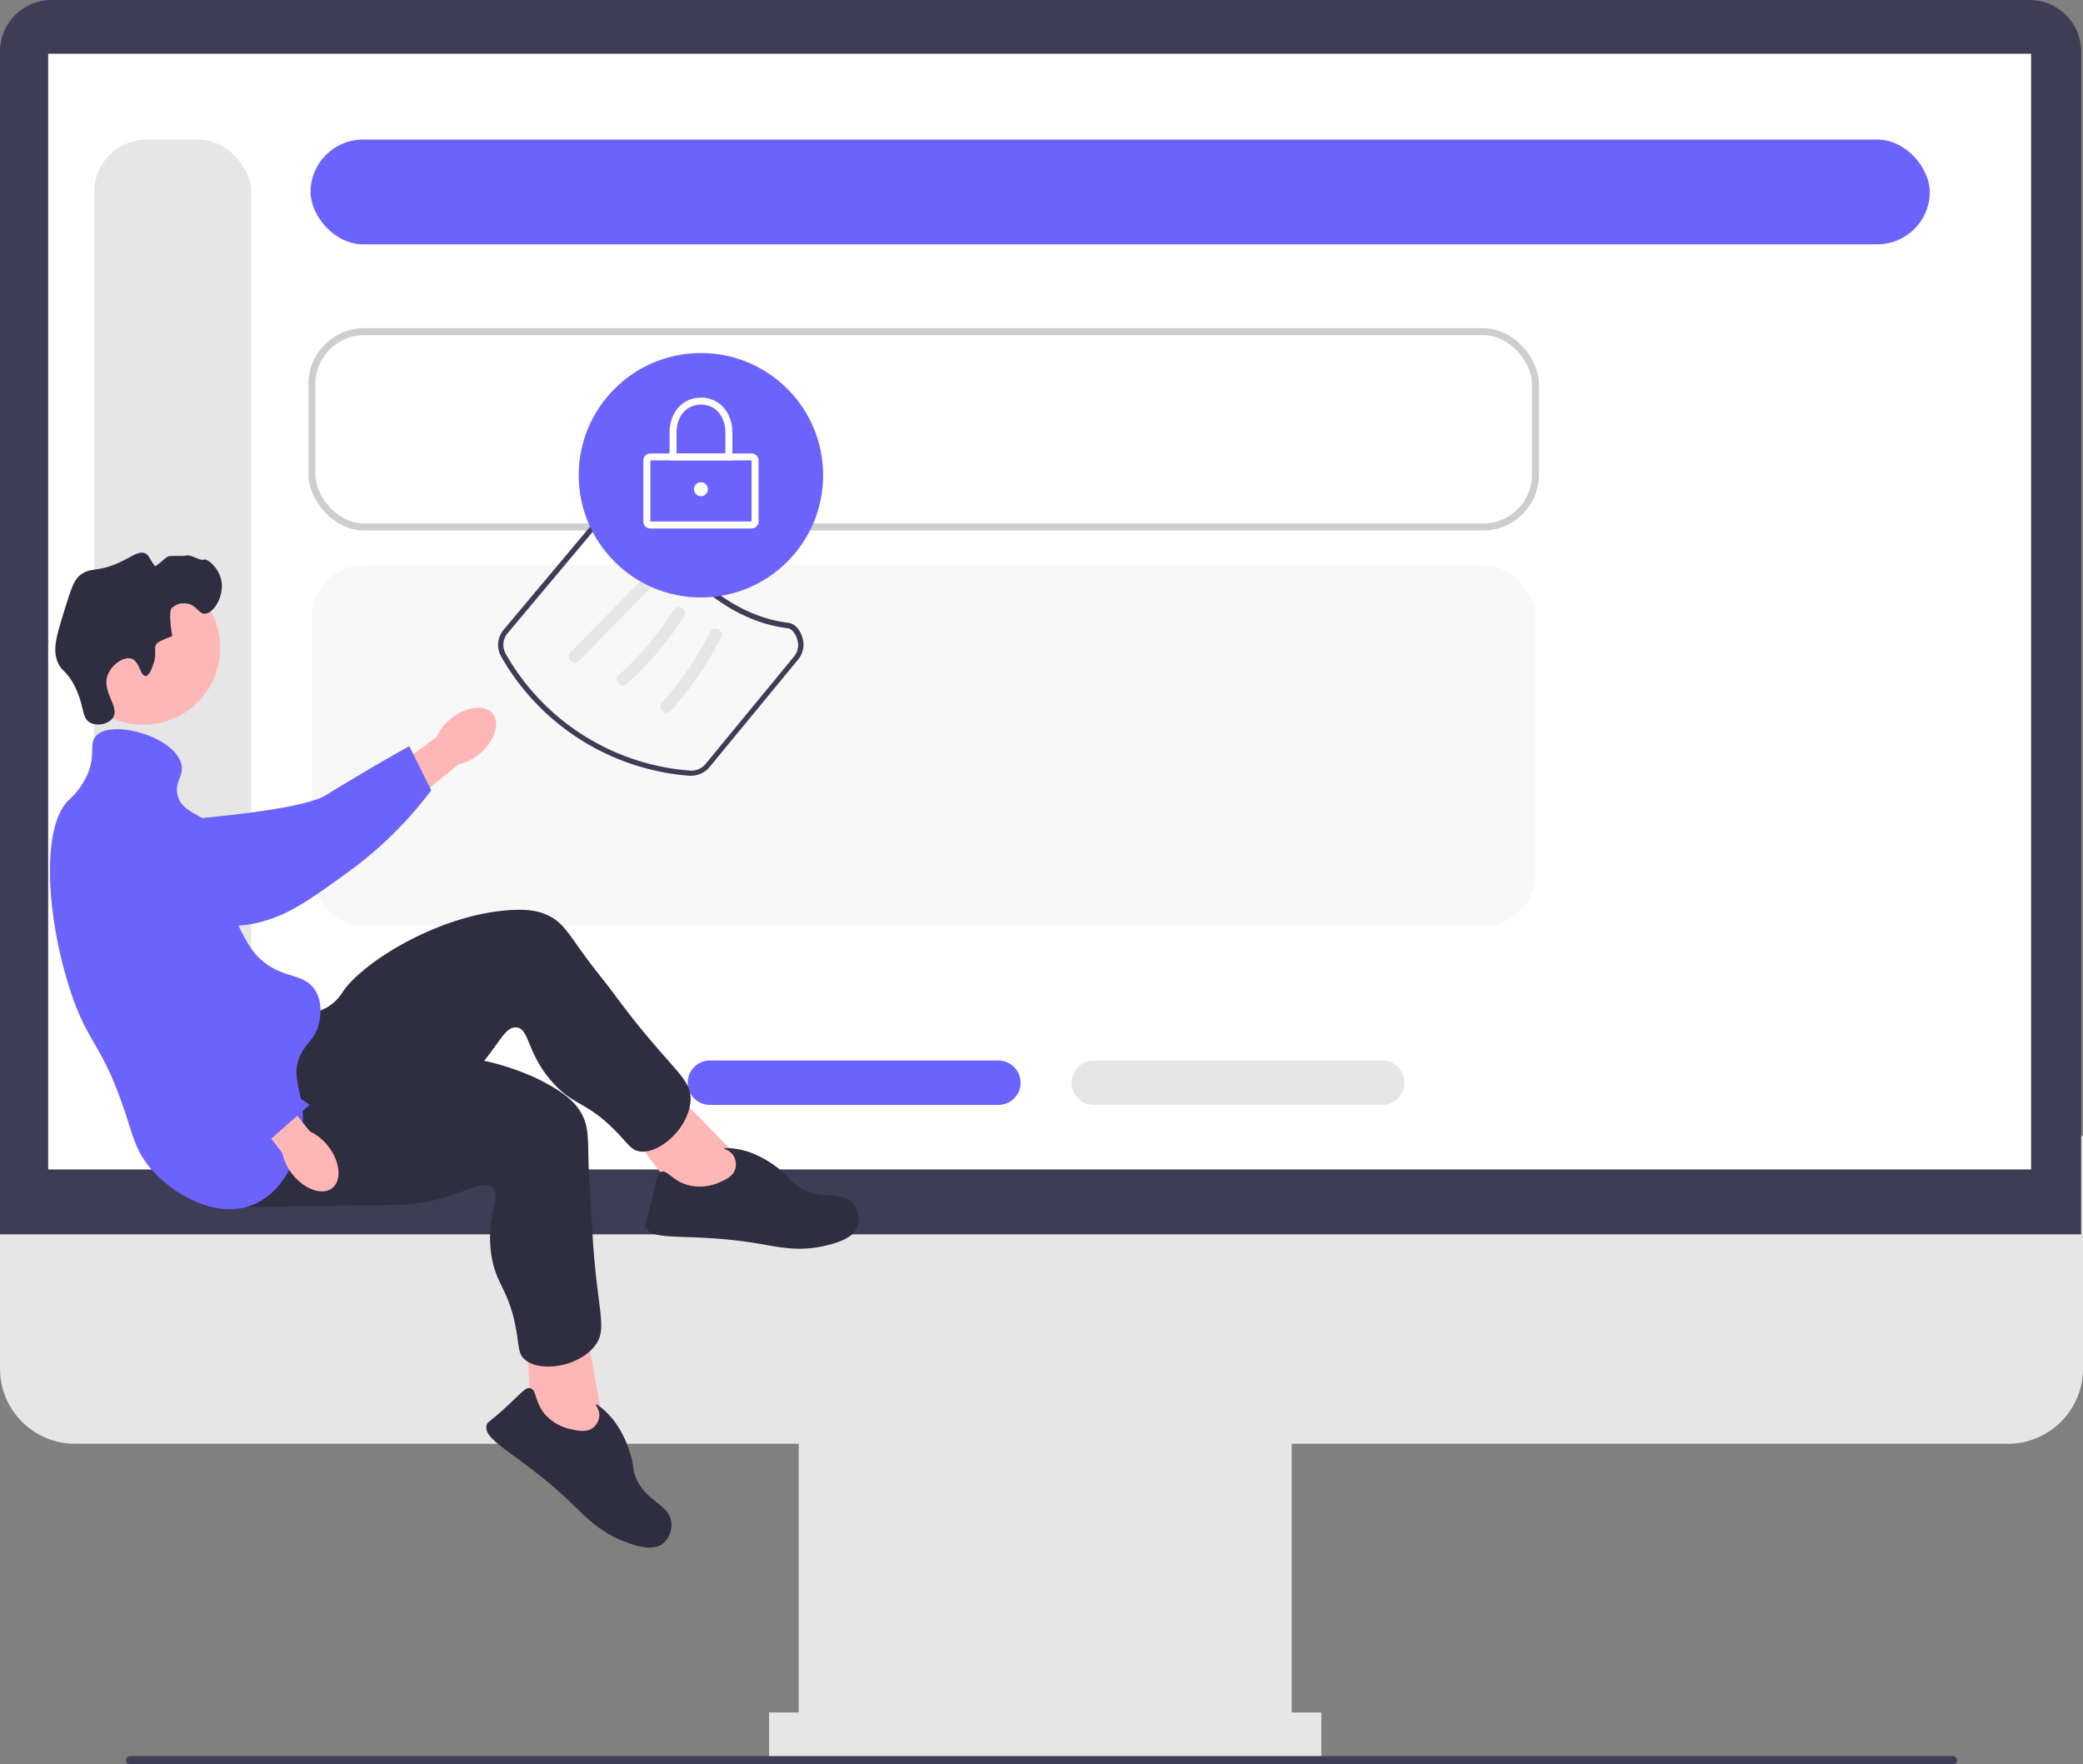 <svg id="图层_1" data-name="图层 1" xmlns="http://www.w3.org/2000/svg" viewBox="0 0 596.91 505.57"><rect x="0" y="0" width="596.91" height="505.57" fill="#808080" stroke="none"/><defs><style>.cls-1,.cls-6{fill:#e6e6e6;}.cls-2{fill:#3f3d56;}.cls-3{fill:#fff;}.cls-4{fill:#6c63ff;}.cls-5{fill:none;stroke:#cecece;stroke-miterlimit:10;stroke-width:2px;}.cls-6{opacity:0.3;}.cls-7{fill:#ffb6b6;}.cls-8{fill:#2f2e41;}</style></defs><title>权限1</title><path class="cls-1" d="M575.43,413.7H21.49A21.51,21.51,0,0,1,0,392.21V325.54H596.91v66.67A21.51,21.51,0,0,1,575.43,413.7Z"/><rect class="cls-1" x="228.89" y="402.54" width="141.26" height="100.9"/><rect class="cls-1" x="220.39" y="490.7" width="158.26" height="12.75"/><path class="cls-2" d="M596.38,353.69H0V14.74A14.75,14.75,0,0,1,14.74,0h566.9a14.75,14.75,0,0,1,14.74,14.74v339Z"/><rect class="cls-3" x="13.81" y="15.4" width="568.23" height="319.7"/><path class="cls-4" d="M285.85,316.6H203.18a6.36,6.36,0,0,1,0-12.71h82.67a6.36,6.36,0,1,1,0,12.71Z"/><path class="cls-1" d="M395.85,316.6H313.18a6.36,6.36,0,0,1,0-12.71h82.67a6.36,6.36,0,1,1,0,12.71Z"/><path class="cls-2" d="M36.12,504.38a1.19,1.19,0,0,0,1.19,1.19H559.6a1.19,1.19,0,0,0,0-2.38H37.31A1.19,1.19,0,0,0,36.12,504.38Z"/><rect class="cls-1" x="27" y="40" width="45" height="262.4" rx="15"/><rect class="cls-5" x="89.38" y="95.03" width="350.62" height="55.98" rx="15"/><rect class="cls-6" x="89.38" y="161.9" width="350.62" height="103.52" rx="15"/><rect class="cls-4" x="89" y="40" width="464" height="30" rx="15"/><path id="uuid-25324785-d0f2-4f1c-ad19-f4bb5410ff47-2567" class="cls-7" d="M129.15,206c4.35-3.59,9.73-4.26,12-1.5s.61,7.93-3.74,11.52a14.14,14.14,0,0,1-6,3l-18.62,15L106,225.07l19.08-13.83A14.1,14.1,0,0,1,129.15,206Z"/><path class="cls-4" d="M21.53,239.78c0-.66,0-6.45,4.28-10.1,4.92-4.2,11.86-2.5,14.29-1.91,5.63,1.38,6.09,3.79,11.37,6.27,9.88,4.64-2.5,2.26,3.38.78,2-.52,31.31-2.55,38.6-7,14.17-8.73,23.83-14,23.83-14l6.31,12.63a112.82,112.82,0,0,1-22,22.1C88.44,258.14,81.85,263,71.83,264.83c-.86.16-22.07,3.78-39.15-9-3.9-2.91-11-8.25-11.15-16.07Z"/><circle class="cls-7" cx="41.11" cy="185.67" r="21.99"/><polygon class="cls-7" points="213.35 333.43 190.7 310.25 179.01 322.44 195.88 344.67 212.62 346.59 213.35 333.43"/><path class="cls-8" d="M84,290c1.33.11,5.54,1,9.56-1.26a12.93,12.93,0,0,0,4.63-4.47c5.9-8.86,28.55-22.68,48.88-23.53,4.61-.2,7.64.34,10.39,1.77,3.91,2,5.46,5,10.42,11.79,2.71,3.73,5.71,7.25,8.45,11,16.07,21.73,22.16,23.44,21.53,30.41-.69,7.73-9,15.06-14.57,14.22-2.27-.35-3.15-1.93-6.18-5.12-8.89-9.37-12.57-7.64-18.9-14.81-7.39-8.38-6.42-15.33-10.28-15.6-3.57-.24-5.09,5.68-12.73,13.55-3.49,3.6-6,5.26-13.55,10.51-29.52,20.48-30,21.92-35.94,23.55-2.61.71-21.1,5.78-27.69-2.29C47.73,327,72.09,289,84,290Z"/><path class="cls-8" d="M206.43,338.67c1.66-.75,3.61-1.62,4.24-3.63a4.84,4.84,0,0,0-.7-4.2c-1-1.34-2.51-1.52-2.45-1.75s3.64-.22,7.52,1.15a30,30,0,0,1,8.28,4.77c3.39,2.64,2.93,3.17,5.05,4.7,6.52,4.68,12.63,1,16.16,5.38a7,7,0,0,1,1.37,6c-1.15,3.9-6.75,5.24-9.8,5.94-7.36,1.67-12.94.3-18.75-.68-19.79-3.33-30.91-.29-32.4-4.88-.28-.87.18-.79,1.7-7.16s1.46-8,2.74-8.51c1.93-.76,3.23,2.69,8.09,3.87a13.86,13.86,0,0,0,9-1Z"/><polygon class="cls-7" points="173.09 409.27 167.36 377.37 150.84 380.9 152.32 408.77 165.09 419.75 173.09 409.27"/><path class="cls-8" d="M90.48,300.68c1,.83,4,3.89,8.62,4.32a13,13,0,0,0,6.34-1.1c9.86-4,36.37-2.74,53.67,8,3.91,2.42,6.12,4.56,7.59,7.3,2.09,3.88,1.75,7.17,2,15.6.15,4.61.65,9.21.84,13.82,1.08,27,5.16,31.84.73,37.26-4.91,6-15.93,7.39-20,3.58-1.68-1.56-1.52-3.36-2.24-7.71-2.1-12.74-6.11-13.37-7.32-22.86-1.41-11.09,3.29-16.29.25-18.68-2.82-2.21-7.4,1.84-18.14,4.06-4.91,1-7.9,1-17.12,1.09-35.92.37-37.11,1.29-43-.7-2.56-.87-20.71-7.06-21.63-17.44-1.44-16.23,40.08-34.05,49.4-26.52Z"/><path class="cls-8" d="M164.41,409.72c1.8.32,3.9.69,5.55-.62a4.82,4.82,0,0,0,1.78-3.87c-.08-1.67-1.22-2.66-1-2.82s3.13,1.86,5.57,5.17a30.33,30.33,0,0,1,4.18,8.6c1.31,4.09.64,4.27,1.54,6.72,2.76,7.53,9.89,7.92,10.35,13.53a7,7,0,0,1-2.26,5.76c-3.15,2.59-8.53.56-11.45-.58-7-2.76-10.87-7-15.14-11.09-14.5-13.87-25.4-17.6-24.06-22.23.26-.88.59-.56,5.43-5s5.7-5.81,7-5.51c2,.46,1.16,4,4.52,7.75a13.77,13.77,0,0,0,8,4.16Z"/><path class="cls-8" d="M44.11,189.88c.86-3.06-.22-4.18.88-5.55,0,0,.44-.56,4.38-2.05h0c-1.16-6.75-.29-7.89-.29-7.89a4.93,4.93,0,0,1,4.39-1.46c2.89.36,3.4,3,5.26,2.92,2.56-.08,5.63-5.21,4.67-9.65-.77-3.62-4.13-6.31-5-5.84s-3.83-1.58-5-1.17c-.78.28-4.44-.09-5.27.29s-3.49,3-3.74,2.71c-1.72-2.29-1.69-3.09-2.69-3.59-1.77-.87-3.69.75-7,2.34-6.83,3.29-8.83,1.33-12,4.09-1.59,1.4-2.44,4.07-4.09,9.36-2.3,7.39-3.45,11.08-2.34,14.61s2.8,2.82,5.27,7.89c2.74,5.66,1.79,8.94,4.38,10.23,2,1,5.22.37,6.43-1.46,2.08-3.12-3.29-7.35-1.46-12.27,1.12-3,4.59-5.32,6.72-4.68,2.41.72,2.58,5,4.09,5,1.3-.06,2.19-3.27,2.34-3.8Z"/><path class="cls-4" d="M27.45,210.92c4.5-5,22.83.18,24.55,8.19.71,3.29-1.9,4.68-1.17,8.47,1.08,5.55,7.17,5.17,11.7,10.82,6.42,8-.2,15.85,7,29.23,1.54,2.86,2.84,5.27,5.56,7.6,6.22,5.35,12,3.51,15.19,8.48,2.38,3.7,1.4,8.28,1.17,9.35-.93,4.39-3.47,5.46-5.26,9.06-3,6,.4,10.38.59,17.54.24,8.95-4.52,21.36-14,25.43-10.69,4.57-23.58-3-29.82-10.53-3.72-4.48-4.8-8.62-6.43-13.73C29.24,298,25.12,300.05,19.56,282c-6.36-20.69-7.61-44.94,0-52.61a21.86,21.86,0,0,0,5.55-7.6c2.38-5.7.33-8.56,2.34-10.82Z"/><path id="uuid-91308677-eda7-42a2-9f2e-a07e84038198-2568" class="cls-7" d="M94,328.39c3.49,4.43,4,9.83,1.21,12.05s-7.94.42-11.43-4a14.13,14.13,0,0,1-2.85-6l-14.55-19,7.52-5.73,14.91,18.5A14.1,14.1,0,0,1,94,328.39Z"/><path class="cls-4" d="M40.67,230.16c.65-.15,6.32-1.32,10.77,2.12,5.11,4,4.87,11.1,4.78,13.61-.2,5.78-2.47,6.73-3.82,12.4-2.52,10.62,2.28,20.49,4.94,25.94a56.36,56.36,0,0,0,9.75,13.88,122.81,122.81,0,0,0,21.63,18.46l-11,9.74s-17.45-5.32-29.28-16c-12.13-10.94-30.79-49.62-34.66-59-.33-.81,4.39,12.38,13.4-6.94,2.05-4.41,5.82-12.49,13.45-14.19Z"/><path class="cls-2" d="M198.15,222.3l-.43,0a68,68,0,0,1-54.1-34.15,6.74,6.74,0,0,1,.69-7.69L176,142.71a6.87,6.87,0,0,1,5.32-2.4c1.4,0,4.72.38,5.36,2.94,3.8,15.1,19.86,32.85,39.18,35.2,1.95.24,3.53,2,4.2,4.67A6.67,6.67,0,0,1,228.7,189l-25.37,30.8a6.72,6.72,0,0,1-5.18,2.46Zm-17-80.48a5.34,5.34,0,0,0-4,1.87l-31.66,37.72a5.23,5.23,0,0,0-.54,6,66.45,66.45,0,0,0,52.89,33.4,5.17,5.17,0,0,0,4.34-1.9l25.36-30.8a5.13,5.13,0,0,0,1-4.58c-.4-1.58-1.38-3.35-2.92-3.53-19.95-2.43-36.54-20.76-40.46-36.34-.32-1.26-2.24-1.75-3.92-1.79Z"/><path class="cls-1" d="M165.94,189.38l22.83-23.28c1.56-1.59-.89-4-2.45-2.44l-22.83,23.27c-1.56,1.59.89,4,2.45,2.45Z"/><path class="cls-1" d="M179.72,195.93A90,90,0,0,0,196,176.58c1.19-1.9-1.8-3.64-3-1.75a87.25,87.25,0,0,1-15.72,18.66c-1.66,1.49.79,3.93,2.45,2.44Z"/><path class="cls-1" d="M192.13,203.78a95.49,95.49,0,0,0,14.47-21.09c1-2-2-3.74-3-1.75a92.5,92.5,0,0,1-13.92,20.4c-1.49,1.65.95,4.1,2.44,2.44Z"/><circle class="cls-4" cx="200.86" cy="136.18" r="35.02"/><path class="cls-3" d="M215.37,151.44h-29a2,2,0,0,1-2-2V131.93a2,2,0,0,1,2-2h29a2,2,0,0,1,2,2v17.51A2,2,0,0,1,215.37,151.44Zm-29-19.51v17.51h29V131.93Z"/><path class="cls-3" d="M209.87,131.93h-18v-8c0-5.8,3.78-10,9-10s9,4.21,9,10Zm-16-2h14v-6c0-4.71-2.88-8-7-8s-7,3.29-7,8Z"/><circle class="cls-3" cx="200.86" cy="140.18" r="2"/></svg>